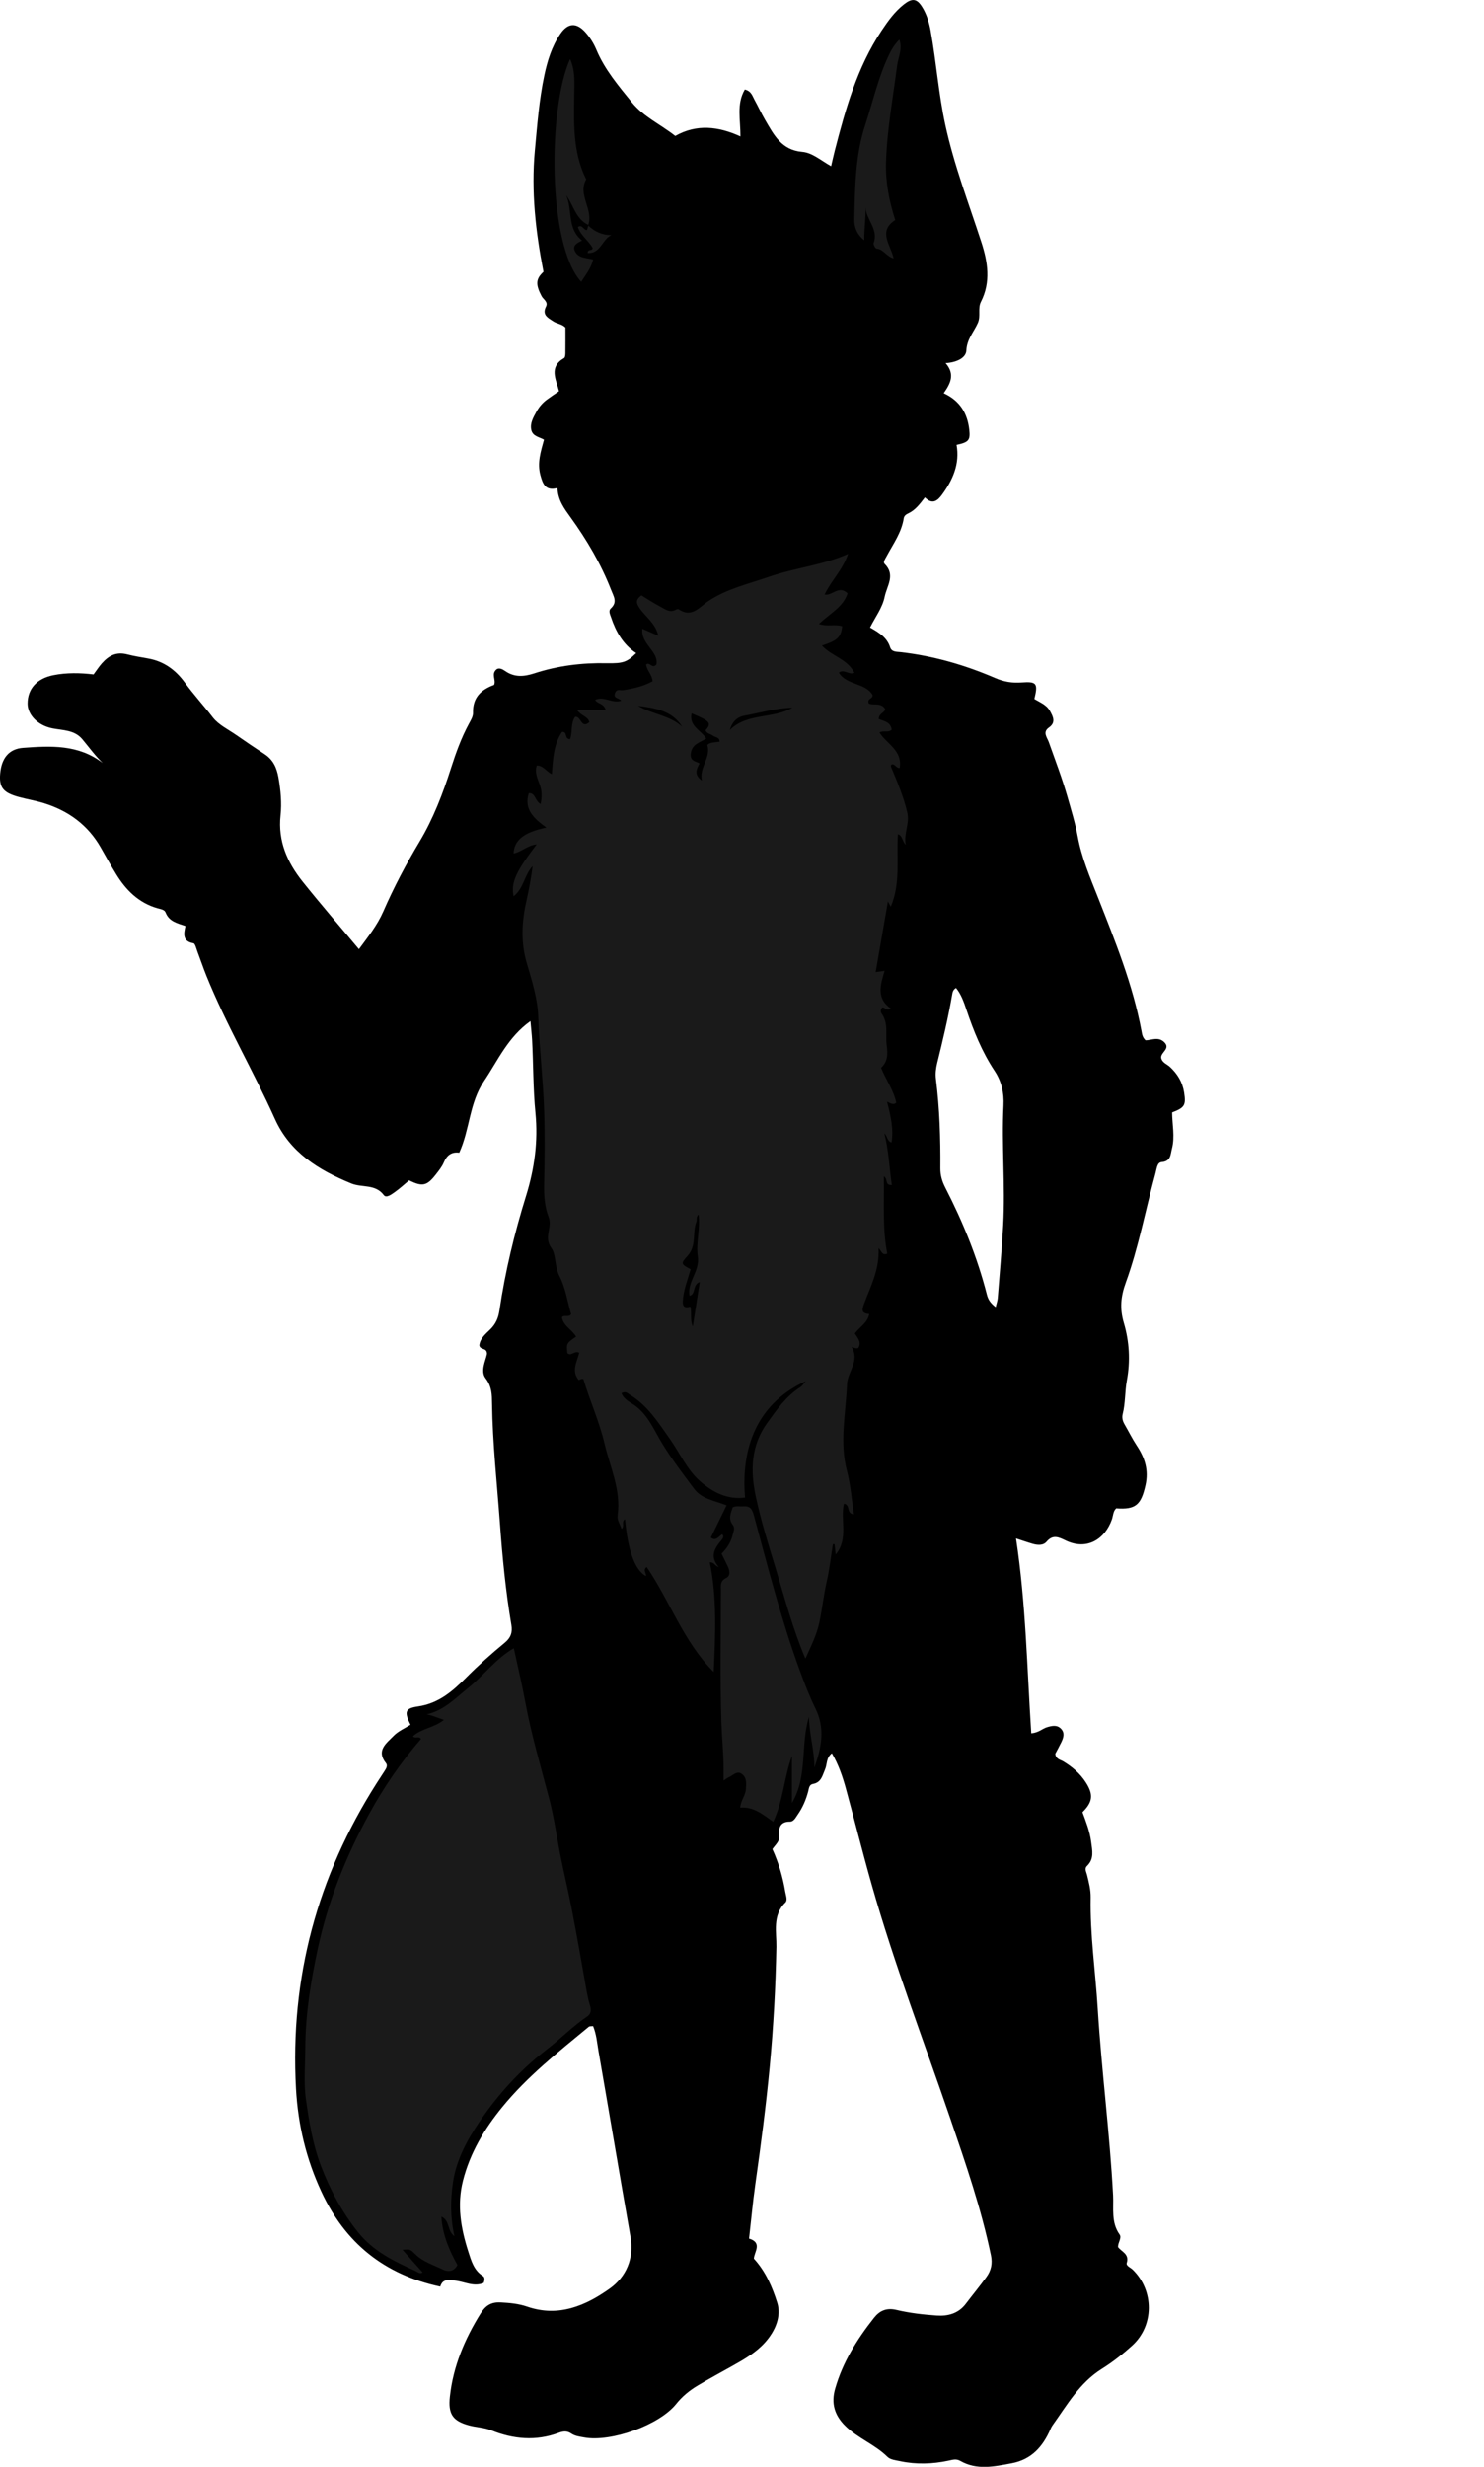 <?xml version="1.0" encoding="utf-8"?>
<!-- Generator: Adobe Illustrator 24.1.1, SVG Export Plug-In . SVG Version: 6.00 Build 0)  -->
<svg version="1.1" id="Layer_1" xmlns="http://www.w3.org/2000/svg" xmlns:xlink="http://www.w3.org/1999/xlink" x="0px" y="0px"
	 width="546.14" height="907.18" viewBox="0 0 546.14 907.18" style="enable-background:new 0 0 546.14 907.18;" xml:space="preserve">
<style type="text/css">
	.st0{fill:#1A1A1A;}
</style>
<g>
	<g>
		<path d="M306.14,644.77c-2.19,1.77-1.69,4.04-2.47,5.83c-0.99,2.28-1.38,4.88-4.45,5.44c-1.48,0.27-1.49,1.62-1.78,2.71
			c-0.81,3.08-2.03,5.98-3.87,8.59c-0.76,1.08-1.45,2.59-2.87,2.58c-3.6-0.05-4.22,2.37-3.92,4.93c0.28,2.42-1.45,3.51-2.52,5.18
			c2.31,5.08,3.84,10.33,4.74,15.76c0.22,1.31,0.92,3,0.02,3.88c-4.84,4.69-3.2,10.99-3.3,16.28c-0.28,14.66-1.06,29.26-2.43,43.84
			c-1.37,14.56-3.28,29.06-5.33,43.54c-0.93,6.58-1.53,13.22-2.3,19.91c5.04,1.53,1.88,4.97,1.77,7.38
			c4.41,4.8,6.82,10.59,8.59,16.17c1.6,5.06-0.7,10.47-4.51,14.69c-3.3,3.65-7.47,6.07-11.69,8.44c-4.35,2.44-8.76,4.81-13.04,7.37
			c-3,1.79-5.68,3.96-7.92,6.76c-6.22,7.8-23.99,14.15-33.9,12.33c-1.63-0.3-3.32-0.48-4.74-1.44c-1.52-1.02-2.88-0.91-4.65-0.25
			c-8.34,3.11-16.66,2.34-24.76-0.92c-2.68-1.08-5.5-1.09-8.21-1.83c-6.09-1.65-7.72-4.24-7.04-10.57
			c1.21-11.18,5.45-21.16,11.33-30.61c1.79-2.87,3.86-4.21,7.31-4.04c3.36,0.17,6.69,0.48,9.82,1.56
			c11.56,3.98,21.59-0.38,30.46-6.72c5.86-4.19,8.97-10.93,7.56-18.93c-4.01-22.76-7.82-45.55-11.78-68.31
			c-0.53-3.06-0.76-6.22-2-9.22c-0.69,0.1-1.28,0.01-1.59,0.26c-11.17,9.22-22.58,18.21-31.82,29.51
			c-6.6,8.07-11.87,16.85-14.47,27.09c-2.26,8.91-0.79,17.48,1.94,26c1.11,3.45,2.04,6.95,5.42,9.06c0.72,0.45,0.64,1.47,0.28,2.51
			c-3.57,1.6-7.07-0.45-10.56-0.84c-2.59-0.29-4.56-0.64-5.44,2.22c-20.6-4.41-34.99-16.06-43.72-34.84
			c-5.61-12.05-8.63-24.6-9.37-37.96c-2.25-40.72,7.84-78.04,29.68-112.33c0.98-1.54,1.98-3.08,2.99-4.61
			c0.58-0.87,1.12-1.93,0.44-2.77c-3.73-4.68,0.21-7.33,2.82-10.03c1.68-1.73,4.11-2.75,6.2-4.09c-2.27-4.66-2.13-6.03,2.72-6.73
			c7.66-1.11,12.78-5.59,17.88-10.71c4.46-4.48,9.21-8.7,14.09-12.72c2.26-1.86,2.9-3.86,2.45-6.51
			c-2.11-12.47-3.32-25.04-4.24-37.64c-1.07-14.6-2.68-29.17-2.88-43.83c-0.04-3.19-0.03-6.22-2.35-9.23
			c-2.06-2.67-0.04-6.4,0.49-9.01c-0.03-2.48-2.56-1.29-2.81-3.16c0.24-2.51,2.27-4.15,4.01-5.85c2-1.96,2.97-4.14,3.38-6.94
			c2.11-14.31,5.51-28.37,9.79-42.15c3.12-10.05,4.48-20.14,3.46-30.5c-0.88-8.97-0.76-17.96-1.24-26.94
			c-0.11-1.98-0.34-3.96-0.6-6.84c-8.34,5.95-11.95,14.44-17.05,22c-5.49,8.13-5.2,17.73-9.15,26.39c-2.79-0.38-4.55,0.9-5.65,3.51
			c-0.7,1.66-1.89,3.13-3.02,4.57c-3.25,4.16-4.91,4.5-9.78,2.09c-1.71,1.42-3.42,3.01-5.31,4.34c-1.16,0.82-3.1,2.29-3.99,1.1
			c-3.11-4.17-8.01-2.69-11.91-4.27c-12.05-4.91-22.65-11.44-28.18-23.75c-7.99-17.77-17.92-34.6-25.23-52.68
			c-1.18-2.93-2.18-5.94-3.3-8.89c-0.41-1.08-0.81-2.92-1.46-3.03c-4.12-0.72-3.54-3.54-2.93-6.35c-3.06-1.04-6.03-1.67-7.3-4.95
			c-0.43-1.1-1.85-1.25-2.99-1.57c-6.99-1.99-11.71-6.76-15.35-12.77c-1.9-3.13-3.7-6.32-5.5-9.51c-4.74-8.37-12.01-13.61-21-16.38
			c-2.97-0.92-6.13-1.43-9.17-2.26c-5.78-1.57-7.31-3.51-6.87-8.6c0.49-5.7,3.26-9.09,8.42-9.47c10.14-0.74,20.34-1.32,29.31,5.58
			c-2.86-2.74-5.06-5.84-7.5-8.75c-2.88-3.43-7.03-3.24-10.93-3.99c-5.45-1.04-9.19-4.98-9.21-9.08c-0.02-5.44,3.38-9.26,9.44-10.47
			c4.93-0.99,9.91-0.89,14.83-0.29c1.12-1.5,2-2.89,3.09-4.11c2.46-2.75,5.2-4.31,9.24-3.28c2.54,0.65,5.2,1.07,7.81,1.54
			c5.72,1.03,10.01,4.15,13.41,8.79c3.25,4.42,6.96,8.49,10.32,12.84c2.14,2.77,5.71,4.45,8.69,6.53c3.41,2.38,6.86,4.71,10.35,6.99
			c3.15,2.06,4.49,4.95,5.14,8.65c0.82,4.64,1.25,9.31,0.76,13.89c-1.01,9.46,2.49,17.29,8.12,24.34
			c6.64,8.31,13.63,16.36,20.73,24.85c3.37-4.57,6.78-8.84,8.98-13.89c3.87-8.87,8.37-17.38,13.34-25.68
			c5.06-8.46,8.56-17.64,11.56-27c1.78-5.56,3.75-11.02,6.52-16.18c0.7-1.31,1.64-2.78,1.59-4.15c-0.18-5.61,2.95-8.53,7.73-10.27
			c0.89-1.85-1.27-4.05,1.04-5.82c0.93-0.52,2.05,0,2.98,0.65c3.46,2.44,6.94,2.17,10.83,0.9c8.6-2.8,17.5-3.9,26.56-3.72
			c6.2,0.12,7.56-0.44,10.9-3.72c-4.82-3.17-7.47-7.86-9.24-13.16c-0.37-1.12-1.06-2.37-0.07-3.28c2.5-2.31,1.02-4.41,0.1-6.77
			c-3.75-9.62-8.93-18.4-14.96-26.75c-2.22-3.08-4.6-6.2-4.81-10.76c-4.33,1.15-5.37-1.34-6.28-4.78
			c-1.19-4.51,0.12-8.54,1.34-12.99c-1.66-1-4.2-1.19-4.69-3.67c-0.49-2.48,0.77-4.52,1.87-6.56c0.96-1.77,2.26-3.31,3.89-4.51
			c1.46-1.08,2.98-2.08,4.45-3.09c-1.07-4.37-3.84-8.92,1.89-12.19c0.38-0.22,0.45-1.19,0.46-1.81c0.04-3.16,0.02-6.31,0.02-9.4
			c-1.27-1.33-3.09-1.37-4.48-2.29c-1.98-1.3-4.21-2.34-2.67-5.42c0.87-1.76-1-2.63-1.64-3.87c-2.25-4.3-2.12-6.34,0.71-8.92
			c-2.89-14.79-4.57-29.51-3.17-44.62c0.86-9.27,1.55-18.52,3.48-27.64c1.14-5.39,2.76-10.63,5.89-15.24
			c2.8-4.13,5.99-4.28,9.31-0.5c1.65,1.88,2.99,4,3.96,6.33c3.07,7.33,8.15,13.28,13.08,19.37c4.32,5.33,10.51,8.06,15.95,12.33
			c7.89-4.46,15.88-3.52,23.99,0.18c0.04-6.12-1.53-11.95,1.61-17.26c2.4,0.58,2.77,2.37,3.54,3.76c1.37,2.48,2.54,5.06,3.97,7.5
			c3.17,5.43,6.01,11.04,13.61,11.68c3.76,0.32,6.86,3.18,10.64,5.27c0.5-2.14,0.9-4.01,1.38-5.86c3.95-15.32,8.23-30.5,17.12-43.89
			c2.4-3.61,4.91-7.14,8.4-9.84c2.89-2.23,4.6-2.1,6.54,0.95c1.7,2.67,2.6,5.68,3.18,8.84c2.08,11.44,2.9,23.06,5.36,34.45
			c3.21,14.85,8.65,28.97,13.33,43.35c2.36,7.27,3.51,14.61-0.17,21.85c-1.26,2.47,0,5.2-1.15,7.79c-1.46,3.29-4.02,5.93-4.22,10.09
			c-0.14,2.85-3.7,4.44-7.65,4.68c3.62,4.15,1.74,7.59-0.7,11.07c5.97,2.72,8.74,7.39,9.42,13.4c0.44,3.89-0.22,4.63-4.68,5.6
			c1.25,6.95-1.36,12.89-5.4,18.38c-1.65,2.24-3.52,3.67-6.25,0.93c-1.84,2.4-3.52,4.69-6.17,5.91c-0.75,0.34-1.48,0.88-1.62,1.78
			c-0.8,5.26-3.92,9.47-6.33,14c-0.47,0.89-1.37,2.09-0.71,2.75c4.1,4.08,0.84,8.1,0.03,12.08c-0.83,4.09-3.44,7.45-5.39,11.33
			c3.26,1.83,6.23,3.64,7.39,7.26c0.58,1.81,2.37,1.64,3.79,1.8c12.16,1.37,23.79,4.74,34.98,9.57c3.19,1.38,6.24,1.83,9.64,1.58
			c5.56-0.41,6.06,0.37,4.67,6.08c2.03,1.23,4.48,2.11,5.74,4.42c1.14,2.09,2.29,4.2-0.41,6.09c-2.42,1.7-0.61,3.68-0.03,5.32
			c2.39,6.74,4.96,13.41,6.92,20.3c1.36,4.8,2.84,9.56,3.74,14.47c1.46,7.91,4.63,15.22,7.56,22.66
			c6.27,15.94,12.73,31.83,15.9,48.79c0.21,1.13,0.3,2.34,1.5,3.46c2.07,0.01,4.61-1.43,6.78,0.59c2.78,2.58-1.66,3.94-0.97,6.15
			c0.49,1.57,2.08,2.04,3.16,3.03c2.78,2.58,4.63,5.6,5.23,9.41c0.72,4.66,0.25,5.56-4.42,7.34c0.03,4.42,1.09,8.93-0.07,13.36
			c-0.54,2.06-0.35,4.64-3.79,4.91c-1.67,0.13-1.79,2.4-2.23,4c-3.69,13.45-6.21,27.24-10.98,40.36c-1.85,5.08-2.25,9.54-0.71,14.77
			c2.03,6.86,2.45,13.99,1.11,21.23c-0.75,4.05-0.51,8.29-1.54,12.34c-0.35,1.38,0.04,2.61,0.73,3.81c1.51,2.59,2.83,5.29,4.48,7.78
			c2.96,4.47,4.44,8.98,3.19,14.55c-1.6,7.12-3.54,9.04-10.78,8.5c-1.17,1.1-1.09,2.7-1.58,4.08c-2.47,7.04-8.98,11.57-16.99,7.75
			c-2.5-1.19-4.68-2.36-7.05,0.43c-1.25,1.48-3.35,1.29-5.19,0.76c-1.74-0.5-3.45-1.11-6.05-1.95c3.64,23.98,4.04,47.69,5.61,71.67
			c2.77-0.24,4.08-1.73,5.75-2.23c1.77-0.52,3.66-1,5.16,0.52c1.56,1.58,0.93,3.39,0.09,5.09c-0.73,1.48-1.52,2.93-2.17,4.15
			c0.25,2,1.85,2.13,2.92,2.77c3.34,2.01,6.23,4.46,8.34,7.76c2.86,4.47,2.54,7.21-1.24,10.94c1.29,3.51,2.7,7.05,3.19,10.89
			c0.41,3.17,1.21,6.24-1.52,8.86c-1.03,0.99-0.27,2.15,0,3.27c0.67,2.74,1.39,5.46,1.34,8.35c-0.25,13.68,1.76,27.23,2.6,40.84
			c1.42,22.92,4.43,45.72,5.65,68.67c0.25,4.77-0.79,9.96,2.39,14.41c0.91,1.28-0.62,2.84-0.56,4.63c1.16,1.67,4.25,2.51,3.2,5.83
			c-0.34,1.08,1.38,1.69,2.19,2.48c7.93,7.71,7.94,20.59-0.22,27.95c-3.45,3.11-7.15,6.04-11.09,8.5
			c-8.23,5.14-12.84,13.31-18.23,20.85c-0.29,0.4-0.51,0.86-0.71,1.32c-2.8,6.42-6.94,11.2-14.29,12.58
			c-6.42,1.2-12.78,2.64-18.91-0.87c-1.53-0.88-2.89-0.39-4.32-0.09c-5.93,1.25-11.86,1.46-17.83,0.19
			c-1.65-0.35-3.56-0.52-4.66-1.6c-4.64-4.58-10.92-6.82-15.55-11.41c-3.96-3.92-5.2-8.32-3.7-13.6c2.78-9.79,8.07-18.22,14.3-26.1
			c2.09-2.64,4.6-3.79,8.31-2.91c4.82,1.15,9.83,1.72,14.79,2.06c4.08,0.28,7.95-0.72,10.66-4.28c2.52-3.31,5.17-6.53,7.62-9.89
			c1.72-2.36,2.3-4.89,1.66-7.99c-3.56-17.14-9.26-33.63-14.9-50.13c-9.79-28.63-20.66-56.9-28.94-86.03
			c-3.36-11.8-6.32-23.72-9.56-35.55C310.05,653.22,308.56,648.88,306.14,644.77z M366.42,480.71c0.35-1.48,0.7-2.41,0.77-3.35
			c0.7-8.95,1.51-17.9,2-26.87c0.81-14.63-0.63-29.28,0.11-43.91c0.24-4.73-0.75-8.96-3.28-12.77c-4.64-7-7.73-14.65-10.38-22.54
			c-0.94-2.78-1.91-5.6-3.81-7.93c-1.19,0.68-1.3,1.72-1.46,2.68c-1.45,8.36-3.42,16.61-5.45,24.84c-0.48,1.97-0.74,3.92-0.49,5.93
			c1.37,10.92,1.71,21.89,1.63,32.87c-0.02,2.56,0.63,4.79,1.82,7.1c6.47,12.59,11.81,25.64,15.32,39.39
			C363.63,477.85,364.44,479.18,366.42,480.71z"/>
	</g>
</g>
<g>
	<path class="st0" d="M331.08,282.49c-1.39-0.08-1.69-1.53-2.84-1.38c-0.47,0.31-0.47,0.55-0.24,1.12
		c2.24,5.39,4.52,10.72,5.88,16.5c0.99,4.19-1.36,7.64-0.56,11.93c-1.42-1.32-1.03-3.23-2.88-3.86c-0.59,8.9,1.07,17.99-2.63,26.66
		c-0.34-0.63-0.62-1.14-1.04-1.93c-1.52,8.75-3,17.27-4.51,25.96c1.07-0.15,1.81-0.25,3.3-0.46c-1.54,5.1-3.18,10.16,2.31,13.88
		c-1.79,1.01-2.17-0.57-3.13-0.4c-0.76,0.57-0.66,1.71-0.36,2.13c2.72,3.68,1.41,7.89,1.94,11.86c0.44,3.25,0.38,5.94-2.07,8.19
		c1.8,4.43,4.59,8.17,5.59,12.82c-0.91,0.95-1.96,0.33-3.39-0.36c1.29,5.07,2.48,9.92,1.65,14.99c-1.71-0.46-1.44-2.26-2.63-3.3
		c1.57,6.24,1.83,12.6,2.73,18.96c-2.78,0.08-1.25-2.23-2.94-3.18c0.19,9.75-0.56,19.17,1.27,28.38c-1.87,0.89-2.04-0.85-3.21-2
		c0.4,7.89-2.92,14.04-5.29,20.39c-0.98,2.62-0.84,3.63,1.85,3.85c-0.55,3.19-3.33,4.57-5.3,7.15c0.92,1.48,2.67,3.16,1.27,5.37
		c-0.76,0.22-1.47-0.06-2.44-0.43c3.12,5.21-1.51,9.13-1.69,13.7c-0.42,10.64-2.86,21.22-0.02,31.92
		c1.36,5.12,1.72,10.49,2.57,15.96c-3.02-0.27-1.2-3.61-3.69-3.88c-1.42,5.86,1.81,12.75-3.03,18.65c-0.17-1.53-0.3-2.64-0.42-3.76
		c-0.2-0.02-0.4-0.05-0.61-0.07c-0.74,4.63-1.24,9.31-2.29,13.86c-1.13,4.93-1.64,9.96-2.68,14.9c-1.02,4.82-3.2,8.96-5.15,13.36
		c-4.68-11-7.62-22.29-11.02-33.43c-2.66-8.7-5.38-17.43-7.27-26.32c-1.97-9.32-1.82-18.54,4.21-26.9
		c3.58-4.97,7.02-9.91,12.31-13.25c0.59-0.37,0.97-1.06,1.92-2.15c-19.86,9.09-23.67,27.28-22.36,42.81
		c-6.47,0.83-11.7-1.87-16.3-5.79c-5.06-4.31-7.66-10.56-11.45-15.88c-4.26-5.99-8.11-12.19-14.61-16.11
		c-0.71-0.43-1.25-1.11-2.18-0.93c-0.32,0.06-0.63,0.19-0.94,0.28c0.93,2.56,3.43,3.4,5.33,4.87c4.61,3.55,6.71,8.84,9.6,13.58
		c3.58,5.87,7.74,11.32,11.85,16.8c2.81,3.75,7.54,4.31,11.91,6.04c-1.94,3.96-3.86,7.9-5.8,11.86c1.91,1.46,2.89-0.47,4.18-1.22
		c0.79,0.82,0.26,1.51-0.26,2.15c-2.46,2.95-4.49,5.95-1,9.88c-1.42-0.29-1.54-1.79-3.3-1.7c2.71,13.28,2.05,26.67,1.44,40.32
		c-11.09-11.06-16.07-25.99-24.67-38.6c-1.49,1.06-0.12,2.24-0.24,3.33c-4.47-2.27-6.82-10.71-7.73-20.89
		c-1.49,0.8-0.03,2.61-1.28,3.54c-0.51-1.68-1.7-3.12-1.44-5.02c1.27-9.32-2.77-17.63-4.83-26.35c-1.91-8.12-5.38-15.68-7.79-23.73
		c-0.47-0.16-1.09,0.03-1.67,0.4c-2.88-3.35-0.65-6.76,0.16-10.05c-1.71-0.97-2.91,1.4-4.36,0.14c-0.37-3.63-0.37-3.63,3.19-6.09
		c-1.43-2.58-4.66-3.82-5.2-7.12c0.82-1.09,2.59,0.21,3.37-1.17c-1.36-4.65-2.1-9.78-4.24-13.87c-1.89-3.63-1.22-8-3-10.4
		c-3.01-4.08,0.48-7.61-1.04-11.44c-1.43-3.62-1.75-7.94-1.65-12.13c0.21-8.99,0.3-18,0.01-26.99c-0.38-11.54-1.79-23.02-2.17-34.59
		c-0.22-6.56-2.31-13.15-4.2-19.54c-2.32-7.86-1.86-15.54-0.08-23.34c0.93-4.09,1.68-8.22,2.22-12.46
		c-3.08,3.21-3.25,8.26-7.02,11.1c-1.08-5.34,1.22-9.46,8.48-19.07c-3.39,0.34-5.59,2.79-8.47,3.33c0.19-4.83,3.72-7.81,12.08-9.51
		c-4.65-3.32-8.39-6.79-6.48-12.67c2.48-0.13,2.19,2.84,4.36,4.01c0.45-2.51,0.54-4.66-0.29-7.01c-0.8-2.27-2.03-4.57-1.14-7.14
		c2.34-0.08,3.49,2.17,5.55,3.17c0.42-5.67,0.66-11.04,3.76-15.56c2.2-0.09,0.69,2.62,2.94,2.67c1-2.57,0.12-5.86,1.88-8.21
		c2.22-0.35,2.15,4.61,5.2,1.97c-0.47-2.15-2.96-2.24-4.51-4.48c3.77,0,7.04,0,10.53,0c-0.65-2.53-2.94-2.16-3.87-3.7
		c3.22-1.6,6.23,1.43,9.59,0.29c-0.69-1.04-3.09-0.76-2.26-2.84c0.68-1.7,1.88-0.85,3.05-1.04c3.65-0.58,7.33-1.39,10.75-3.27
		c-0.12-2.35-2.09-3.94-2.39-6.15c1.4-1.18,2.24,1.84,3.83-0.08c0.83-4.83-5.9-7.45-5.18-13.08c1.96,0.86,3.68,1.61,5.85,2.56
		c-0.99-4.52-4.61-6.87-6.85-10.08c-1.34-1.91-1.53-3.18,0.64-4.76c2.23,1.34,4.5,2.87,6.92,4.13c1.77,0.92,3.53,2.42,5.79,1.12
		c0.27-0.15,0.75-0.3,0.94-0.17c4.83,3.36,7.67-0.76,10.95-2.95c6.9-4.61,14.92-6.38,22.59-9.04c9.32-3.23,19.28-4.12,28.88-8.35
		c-2.04,5.97-6.23,9.83-8.64,14.94c2.81,0.6,5.2-3.6,8.45-0.42c-1.65,5.12-6.63,7.46-10.53,11.26c3.08,1.08,5.93-0.04,8.54,0.83
		c-0.42,4.01-1.7,5.24-7.45,7.11c3.47,3.87,9.35,4.88,11.95,10.03c-2.11,0.91-3.91-1.58-5.72-0.04c2.9,4.67,9.77,3.64,12.41,8.2
		c0.07,1.65-2.06,1.05-1.42,3.06c1.53,0.97,4.36-0.55,6.04,2.04c0.04,1.32-2.44,1.66-2.34,3.74c1.91,0.74,4.41,1.09,4.74,3.91
		c-1.29,1.23-2.97,0.14-4.49,1.03C326.27,273.59,332.25,276,331.08,282.49z M253.77,476.57c-0.98-5.23,3.88-8.97,3.02-14.59
		c-0.73-4.79,0.95-9.98,0.3-15.33c-1.04,0.96-0.51,1.9-0.8,2.62c-1.59,4.04,0.15,8.86-3.24,12.55c-2.63,2.86-2.44,3.04,1.12,4.96
		c-1.1,3.88-2.67,7.63-2.89,11.75c-0.13,2.36,1.11,2.48,2.77,2c0.65,2.31-0.22,4.53,0.91,7.33c0.91-5.84,1.71-10.98,2.56-16.38
		C254.73,472.52,256.2,475.86,253.77,476.57z M264.81,272.78c0.03-1.72-1.55-1.54-2.42-2.22c-0.89-0.7-2.27-0.7-2.74-1.97
		c2.31-2.68,1.78-3.35-5.12-6.24c-1.08,4.76,3.57,6.25,5.38,9.27c-2.4,1.53-5.34,2-5.7,5.66c-0.26,2.63,1.76,2.63,3.23,3.48
		c-1.13,2.14-2.15,4.14,0.87,6.29c-1.12-4.8,3.38-8.18,2.02-13.09C261.26,272.96,263.16,273.02,264.81,272.78z M291.61,260.27
		c-6.05,0.13-11.82,1.87-17.7,2.94c-2.87,0.53-4.52,2.49-5.35,5.27C274.99,262.1,284.44,264.46,291.61,260.27z M234.8,259.57
		c5.19,3.14,11.67,3.45,16.27,7.71C247.32,261.31,241.05,260.39,234.8,259.57z"/>
	<path class="st0" d="M189.09,606.14c1.44,6.69,2.99,13.11,4.18,19.6c2.21,12,5.66,23.68,8.77,35.45
		c1.88,7.12,2.84,14.37,4.28,21.55c1.31,6.54,2.87,13.04,4.14,19.59c1.71,8.84,3.28,17.71,4.84,26.58c0.51,2.89,0.95,5.77,1.82,8.58
		c0.44,1.42,0.54,3.02-0.99,4.05c-5.32,3.57-9.78,8.19-14.85,12.1c-9.71,7.47-17.92,16.45-24.81,26.62
		c-4.62,6.81-8.52,14.04-9.75,22.17c-0.98,6.46-1.03,13.13,0.51,19.89c-2.71-1.76-1.58-5.73-4.8-7.14c0.41,6.65,2.9,12.41,5.92,17.8
		c-1.36,2.6-3.71,2.48-5.33,1.68c-3.49-1.72-7.36-2.84-10.24-5.72c-1.88-1.88-1.96-1.8-4.66-1.57c2.38,2.66,4.9,5.48,7.41,8.3
		c-0.95,0.77-1.79-0.13-2.79-0.58c-7.83-3.53-15.48-7.27-21.02-14.23c-5.83-7.33-10.17-15.36-13.54-24.14
		c-3.09-8.04-4.43-16.36-5.6-24.69c-0.87-6.21-0.26-12.63-0.23-18.96c0.06-12.35,2.01-24.43,4.61-36.5
		c3.78-17.54,10.37-33.96,18.95-49.6c5.34-9.75,11.64-18.92,19-27.44c-0.63-1.23-2.17,0.01-2.94-0.99c3.08-2.94,7.7-3.05,11.41-6.06
		c-2.41-0.71-4.23-1.68-6.42-2.01c6.46-1.44,10.65-5.98,15.47-9.84C178.08,616.09,182.39,610.02,189.09,606.14z"/>
	<path class="st0" d="M297.72,631.41c-3.22,10.34-0.37,21.74-6.27,31.64c0-5.75,0-11.5,0-17.26c-2.92,7.89-3.18,16.32-6.88,24.19
		c-3.6-2.49-7.1-5.64-12.15-5.2c0.13-2.6,1.89-4.34,2.07-6.73c0.17-2.23,0.36-4.29-1.45-5.65c-1.83-1.38-3.31,0.56-4.89,1.22
		c-0.43,0.18-0.8,0.5-1.85,1.17c0-1.84,0.01-3.23,0-4.62c-0.04-5.61-0.64-11.22-0.82-16.79c-0.51-16.16-0.19-32.35-0.17-48.52
		c0-1.74-0.38-3.44,1.92-4.54c1.67-0.8,1.35-2.8,0.53-4.43c-0.73-1.45-1.43-2.92-2.21-4.52c1.92-1.94,3.45-4.16,4.12-7.02
		c0.32-1.34,0.91-2.44-0.05-3.66c-1.65-2.12-0.69-4.22,0.03-6.35c1.24-0.65,2.6-0.28,3.91-0.38c2.39-0.17,3.2,0.86,3.87,3.31
		c5.2,19.13,10.05,38.37,16.89,57.02c1.74,4.73,3.54,9.47,5.77,13.98c3.66,7.38,2.22,14.53-0.38,21.77
		C299.74,643.78,297.8,637.75,297.72,631.41z"/>
	<path class="st0" d="M330.98,14.56c1.24,3.52-0.43,6.51-0.82,9.55c-1.53,11.87-3.73,23.66-4.09,35.65
		c-0.22,7.17,1.14,14.15,3.39,21.16c-6.48,4.23-1.7,9.02-0.59,14.1c-2.6-0.61-3.72-3.41-6.28-3.57c-0.43-0.03-1.28-1.53-1.09-2.04
		c1.93-5.08-2.8-8.61-2.98-13.23c0.19,3.9-0.52,7.68-0.46,12.2c-2.93-2.32-3.73-5.12-3.67-7.8c0.27-11.65,0.33-23.38,4.02-34.6
		c2.89-8.78,4.87-17.88,8.96-26.25C328.29,17.86,329.41,16.12,330.98,14.56z"/>
	<path class="st0" d="M216.56,82.76c-4.72-2.19-5.45-7.21-8.2-10.94c2.45,5.39,0.22,12.25,5.84,16.65
		c-1.66,0.85-3.52,1.69-2.72,3.67c1.15,2.86,4.24,2.62,6.8,3.31c-0.75,3.2-2.75,5.61-4.39,8.2c-12.52-13.63-12.2-64.2-4.09-81.95
		c1.98,4.37,1.57,8.89,1.52,13.34c-0.13,10.38-0.51,20.78,4.19,30.49c0.07,0.15,0.25,0.36,0.2,0.44c-3.24,5.8,2.88,11.2,0.71,16.94
		L216.56,82.76z"/>
	<path class="st0" d="M216.41,82.9c2.34,2.22,5.01,3.59,8.63,3.57c-3.47,1.5-3.89,6.78-8.74,6.61c-0.12-1.68,1.6-0.62,1.82-1.81
		c-1.43-2.72-4.4-4.57-5.47-7.77c1.73-1.13,2.06,1.28,3.38,1.1c0.17-0.6,0.35-1.22,0.53-1.84L216.41,82.9z"/>
</g>
</svg>
